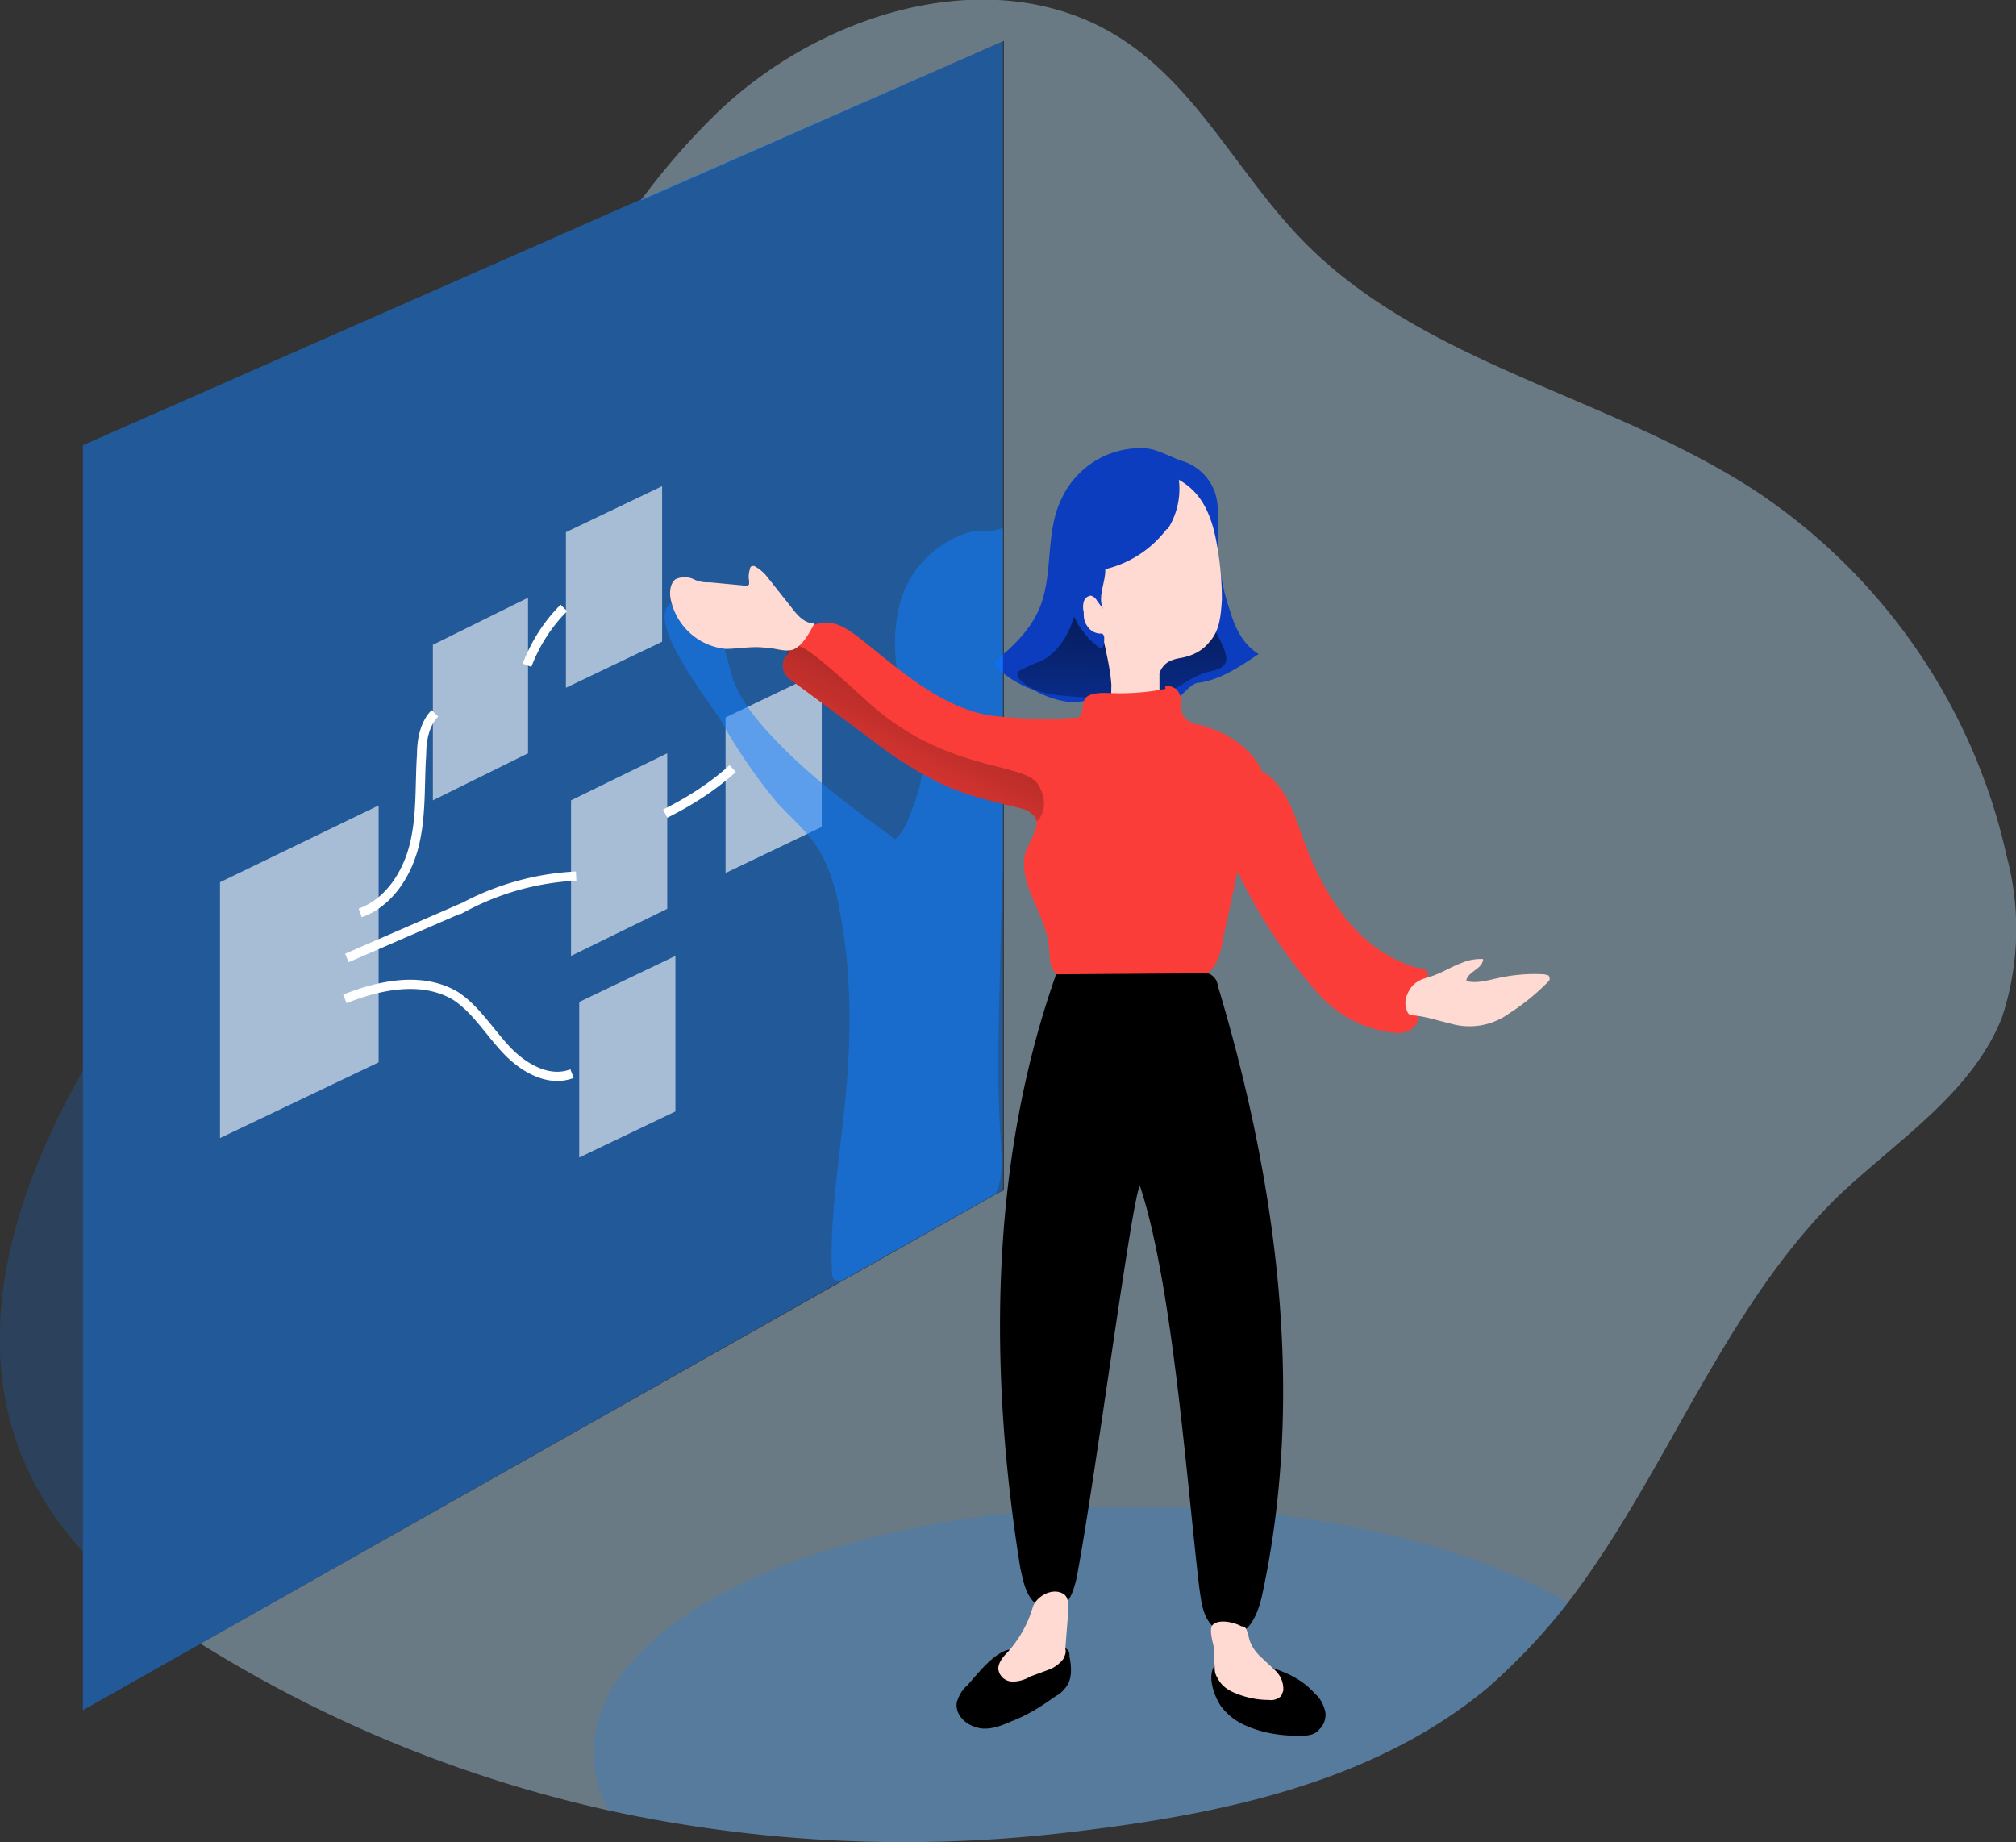 <svg width="197" height="180" fill="none" xmlns="http://www.w3.org/2000/svg"><rect width="100%" height="100%" fill="#333333" stroke="none"/><path opacity=".2" d="M8.1 104.7v46.9c-12.6-13.8-8.9-31.3 0-47z" fill="#1280FF"/><path opacity=".4" d="M195.6 99.5c-3 7.4-10.2 11.9-16 17.4-11.3 11.1-16.8 27.2-26.4 39.7-2.3 3-4.9 5.7-7.7 8.2-11.2 9.4-26.3 12.5-40.8 14.2a136 136 0 01-45.2-2.1 127.2 127.2 0 01-39.9-16.3l63-35.6 14.7-8.3.8-.4V4L62.6 19.6c2.3-3.1 4.8-6 7.6-8.7C80.7.9 97.8-4.1 109.9 4c7.2 4.8 11.2 13.1 17.3 19.4 11.9 12.3 30.4 15.3 44.7 24.8 12.3 8.3 21 21 24.2 35.5a27.5 27.5 0 01-.5 15.8z" fill="#BAE5FF"/><path opacity=".2" d="M153.2 156.6c-2.3 3-4.9 5.7-7.7 8.2-11.2 9.4-26.3 12.5-40.8 14.2a136 136 0 01-45.2-2.1c-1-1.8-1.5-3.7-1.5-5.7 0-13.2 23.7-24 53-24 17.2 0 32.5 3.7 42.2 9.4z" fill="#1280FF"/><path d="M111.9 43.8a8.5 8.5 0 00-8.2 5c-1.7 3.5-.6 8-2.5 11.4-.9 1.7-2.3 3-3.7 4.2l-.3.3c0 .3.2.5.4.7 1 .9 2.2 1.6 3.4 2a9 9 0 003.6 1.2c.8 0 1.5-.1 2.3-.3 1.2-.3 2 1.2 3.2.9 1.4-.3 2.7-.5 4.1-.5 1-.1 2-2 3-2 2.1-.3 4-1.6 5.8-2.8-1.5-.9-2.3-2.5-2.8-4.2-.8-2.3-1.2-4.8-1.2-7.2 0-1.6.2-3.3-.4-4.7a4.9 4.9 0 00-2.9-2.7c-1.3-.4-2.5-1.2-3.8-1.3z" fill="#0D3DBF"/><path d="M117.2 54.7l-.2-3.3a4 4 0 00-1.7-2.8c-1.3-.8-3-.5-4.3 0-.8.2-1.4.5-2 1-1.7 1-2.6 2.9-3 4.8-.4 1.8-.5 3.8-1 5.7-.5 1.8-1.6 3.7-3.3 4.5a18.1 18.1 0 00-2.2 1l-.1.2.1.4c1 1.3 3 1.7 4.7 1.8 1.8.2 3.6.2 5.4.2 1.4 0 3 .1 4.3-.4 1.3-.6 2.4-1.6 3.7-2 .7-.3 2-.3 2.2-1.2.2-.8-.7-2.2-1-2.9-.9-2.2-1.4-4.6-1.6-7z" fill="url(#paint0_linear)"/><path d="M119.3 166.7a6 6 0 002.2 1.8c1.7.8 3.5 1.1 5.4 1.1.7 0 1.5 0 2-.6a2 2 0 00.6-1.8c-.2-.7-.5-1.3-1-1.7-1.8-2.1-4.7-2.8-7.3-3.2-1.1-.2-2.2-.4-2.7.8-.4 1.1.2 2.7.8 3.6zM94.5 164.7c-.5.4-.8 1-1 1.6-.2 1.2.8 2.2 2 2.5 1 .3 2.2-.1 3.3-.6 1.6-.6 3-1.5 4.4-2.5.4-.2.7-.5 1-.9.6-.8.5-2 .3-3a.7.7 0 00-.3-.7.7.7 0 00-.7 0l-3.2.1h-1.8c-1.5.4-3 2.4-4 3.5z" fill="#000"/><path opacity=".5" d="M98 4v112.3l-.7.4-14.8 8.3-62.9 35.6-11.5 6.5V43.5l54.5-24L98.1 4z" fill="#1280FF"/><path opacity=".6" d="M64.7 62.7l-9.4 4.5V52l9.4-4.5v15.2zM80.3 80.8l-9.4 4.5V70.1l9.4-4.5v15.2z" fill="#fff"/><path opacity=".5" d="M97.8 90.6c-.1 7-.5 14 0 21 .1 1.7.2 3.6-.5 5L82.5 125a1 1 0 01-1 0 1 1 0 01-.2-.7c-.2-4.7.5-9.4 1-14.1.9-7.2 1.1-14.5-.3-21.5-.3-1.8-.9-3.6-1.7-5.2-1.1-2-2.8-3.4-4.3-5a52.4 52.4 0 01-5.5-8c-1.2-2-7.4-9.7-5-11.5 4-2.8 5.5 5.4 6.1 7.3.7 2 2.2 3.9 3.7 5.5 3.6 3.9 7.9 7.1 12.2 10.2.7-.7 1.2-1.6 1.5-2.6.8-2 1.5-4.3 1.1-6.5-.2-1.2-.7-2.3-1.2-3.4a16 16 0 01-1-10.4 10 10 0 017.2-7.2h.8c.2.1 1.1 0 2.1-.3V85l-.2 5.6z" fill="#1280FF"/><path d="M105.4 58.2c0 .5-.7 1.3-.5 1.7.6.9 1.2 1.4 1.7 2.3.4.7 1-.1 1.3.6.3 1.4.6 2.7.7 4.1 0 .7-.1 1.5.3 2.1a2 2 0 001.3.7l1.5-.1a2 2 0 001.4-1c.2-.4.2-.8.2-1.2v-1.6a2 2 0 011-1.2 4 4 0 011-.3c1.2-.2 2.2-.7 2.9-1.6 1-1.1 1.1-2.6 1.2-4.1 0-2-.2-4-.6-6-.5-2.4-1.4-4.4-3.4-5.6-2.2-1.4-5.3-1-7.4.8-2 1.7-3.1 4.4-3.3 7-.1 1.3-.2 2.5.7 3.4z" fill="#FFDAD2"/><path d="M107.8 59.5l-.6-.8a1 1 0 00-.6-.5.8.8 0 00-.7.6 2 2 0 000 1c0 .4 0 .9.3 1.3a1.6 1.6 0 001.2.8h.3a.5.5 0 01.2.4c0 .4 0 1-.3 1a.7.7 0 01-.5-.3c-.7-.5-1.2-1.2-1.7-1.9-.6-1-1-2.2-1.3-3.5-.2-.5-.3-1.2 0-1.7l.7-.5c.8-.3 3-1.3 3.2.1.1 1.3-.8 2.8-.2 4z" fill="#0D3DBF"/><path d="M114 51.7a10.6 10.6 0 01-7 4.1c-.4 0-1 0-1.4.2-.5.2-1 .6-1.4 1-.4-1.1-1-2.4-.9-3.6.1-.9.3-1.7.6-2.5a9.4 9.4 0 013-4.5 7 7 0 013.9-1.2c1 0 2 0 3 .3 1 .2 1.2.3 1.4 1.4.2 1.7-.2 3.4-1.1 4.8z" fill="#0D3DBF"/><path d="M122.2 81.9a8 8 0 00-1.2 2.6l-.1.8-1.4 6.5c-.2 1.2-.5 2.5-1.5 3.3-.6.3-1.2.6-2 .7l-1.8.3a27 27 0 01-9.3-.3c-.7-.2-1.5-.4-2-1-.4-.7-.3-1.5-.4-2.3-.3-3.3-3.3-6.4-2.2-9.5.4-.8 1-1.9 1-2.7a1.2 1.2 0 00-.5-.8c-.3-.3-.6-.4-1-.5-2.8-.7-5.6-1.3-8.2-2.6a39.9 39.9 0 01-6.4-4.1l-7.7-5.7a2.1 2.1 0 01-1-1.3V65c0-.4.2-.8.4-1V64l.5-.9c.7-1 1.5-2 2.7-2.2 1.7-.4 3.2.9 4.6 2 3.6 2.9 7.4 6.2 12 7a42.9 42.9 0 008.7.2c.5-.4.3-1.2.6-1.8.3-.5 1.2-.6 2-.6 2 .1 3.9 0 5.9-.4-.2-.5.5-.3 1 0a1.6 1.6 0 01.5 1.3c0 .5 0 1 .3 1.4.3.5.8.7 1.4.8 1.6.4 3.2 1.1 4.4 2.2.8.7 1.4 1.4 1.8 2.3.3.6.5 1.3.6 2 .2 1.8-.8 3.2-1.7 4.6z" fill="#FA3D38"/><path d="M101.3 80.2v.1a1.2 1.2 0 00-.5-.8c-.3-.3-.6-.4-1-.5-2.8-.7-5.6-1.3-8.2-2.6a39.9 39.9 0 01-6.4-4.1l-7.7-5.7a2.1 2.1 0 01-1-1.3V65c0-.4.2-.7.4-1V64a1 1 0 01.5-.9c.8-.4 2.7 1.2 7.2 5.3 7.7 7.1 15.3 6 16.8 8.2 1.4 2.2 0 3.6 0 3.6z" fill="url(#paint1_linear)"/><path d="M139.5 96a24 24 0 01-.9 3.3v.2c-.1.4-.3.8-.6 1a2.3 2.3 0 01-1.8.4c-2.8-.3-5.3-1.6-7.2-3.6a52.3 52.3 0 01-8-12c-1-1.8-1.6-3.8-1.8-5.8v-.6c-.2-1.3 0-3 1-3.8 1-.5 2.1-.3 3.1.3.5.2.9.5 1.2.9 1.2 1.2 1.8 2.8 2.4 4.4 1 3 2.3 6 4.2 8.5 1.8 2.5 4.5 4.6 7.5 5.4.3 0 .5 0 .7.2a1.4 1.4 0 01.2 1.3z" fill="#FA3D38"/><path d="M136.6 99.4c0 .5.7 1.3 1.3 1 .3-.1.7-1 .7-1-.1.5-.3.9-.6 1.2a2.3 2.3 0 01-1.8.3c-2.8-.3-5.3-1.6-7.2-3.6a52.4 52.4 0 01-8-12l-1.5 6.5c-.2 1.2-.6 2.5-1.6 3.3-.5.3-1.2.6-1.8.7l-1.9.3a2 2 0 01-.4-.7c-.3-1.4 1-2.6 1.8-3.8 1.1-1.7 1.5-3.7 1.7-5.8.1-2 .1-4 .6-6 0-.3.1-.5.3-.7a.9.9 0 011-.2l.8.5c.8.7 1.6 1.5 2.2 2.5 1 1.3 1.7 2.7 2.6 4 2.4 3.5 3.7 6.5 6.9 9.4 1.2 1.2 3.4 2.2 4.9 3 .2 0 0 .7 0 1z" fill="url(#paint2_linear)"/><path d="M79.5 60.9c-.9 0-1.6-.8-2.2-1.6L75 56.4a4 4 0 00-1.3-1.1h-.2a.3.3 0 00-.2.2c-.1.4-.2.8-.1 1.2v.4a.5.5 0 01-.6.1l-3.2-.3c-.5 0-1 0-1.6-.3a2.1 2.1 0 00-1.8 0c-.6.5-.6 1.5-.4 2.2a6.1 6.1 0 005.3 4.6c1.3 0 2.6-.3 4-.1.8 0 1.7.4 2.5.2 1-.3 1.7-1.7 2.2-2.6z" fill="#FFDAD2"/><path d="M105.2 154.2c-.3 1.3-.8 2.9-2.2 3.1a2.2 2.2 0 01-1.8-.6c-1-.9-1.2-2.2-1.5-3.5-3.1-19.3-3-39.6 3.5-58l14-.1a1.4 1.4 0 011.8 1.2c5.8 19.3 8.6 40 4.3 59.7-.4 1.7-1.2 3.7-3 3.8a2.5 2.5 0 01-1.8-.9c-1-1-1.1-2.4-1.3-3.7-1.2-10-2.6-29.7-5.8-39.3-.7.4-4.4 28.9-6.2 38.3z" fill="#000"/><path d="M144.8 93.7h.1a.2.2 0 010 .2c-.2.8-1.3 1-1.6 1.8v.1l.2.1c1 .2 2.2-.2 3.2-.4a16.2 16.2 0 014.2-.3l.4.1a.5.5 0 01.1.5 21.5 21.5 0 01-3.9 3.2 6.6 6.6 0 01-5.8 1c-1.3-.3-2.4-.7-3.7-.8l-.3-.1a.6.6 0 01-.2-.3 2 2 0 010-1.6c.4-1 1-1.4 2-1.7 1.2-.3 2.2-1 3.3-1.4.7-.3 1.3-.4 2-.4zM118.7 163c0 .4.1.7.3 1 .3.6.8 1 1.4 1.3 1.1.5 2.3.8 3.6.8a1.4 1.4 0 001.2-.4l.2-.5a2.5 2.5 0 00-.8-2l-1.5-1.4c-.6-.6-1-1.3-1.1-2l-.2-.6c-.1-.2-.3-.3-.5-.3-.7-.4-2.4-.8-2.9 0-.2.5.1 1.5.2 2l.1 2.1zM98.4 161.5c-.5.5-1 1.2-.8 1.8a1.4 1.4 0 001.4 1c.6 0 1.2-.2 1.7-.5l1.9-.7c.5-.2 1-.6 1.3-1 .2-.4.3-.7.2-1l.3-3.8c0-.5 0-1.2-.4-1.5-1.1-.8-2.8.2-3.1 1.3-.5 1.7-1.4 3.2-2.5 4.4z" fill="#FFDAD2"/><path d="M35.2 89.2c2.8-1 4.6-3.8 5.3-6.7.7-2.9.5-5.9.7-8.8 0-1.4.3-3 1.3-4M33.9 93.6l11.5-5a26 26 0 0110.9-3M33.7 97.6c3.5-1.4 7.6-2.2 10.8-.3 2 1.3 3.3 3.5 5 5.3 1.6 1.7 4.1 3.2 6.4 2.3M51.5 65c.8-2.1 2-4 3.6-5.6M65 79.5c2.4-1.2 4.6-2.6 6.6-4.4" stroke="#fff" stroke-width=".9" stroke-miterlimit="10"/><path opacity=".6" d="M66 108.6l-9.4 4.5V97.9l9.4-4.5v15.2zM65.2 88.8l-9.4 4.6V78.2l9.4-4.6v15.2zM37 103.8l-15.5 7.4v-25L37 78.7v25zM51.6 73.6l-9.3 4.6V63l9.3-4.6v15.2z" fill="#fff"/><defs><linearGradient id="paint0_linear" x1="110" y1="51.6" x2="109.2" y2="78.2" gradientUnits="userSpaceOnUse"><stop offset="0"/><stop offset=".1" stop-opacity=".7"/><stop offset="1" stop-opacity="0"/></linearGradient><linearGradient id="paint1_linear" x1="105.7" y1="38.9" x2="84.5" y2="81.2" gradientUnits="userSpaceOnUse"><stop offset="0"/><stop offset="1" stop-opacity="0"/></linearGradient><linearGradient id="paint2_linear" x1="6404.3" y1="5437.7" x2="6288.1" y2="3305.3" gradientUnits="userSpaceOnUse"><stop offset="0"/><stop offset="1" stop-opacity="0"/></linearGradient></defs></svg>